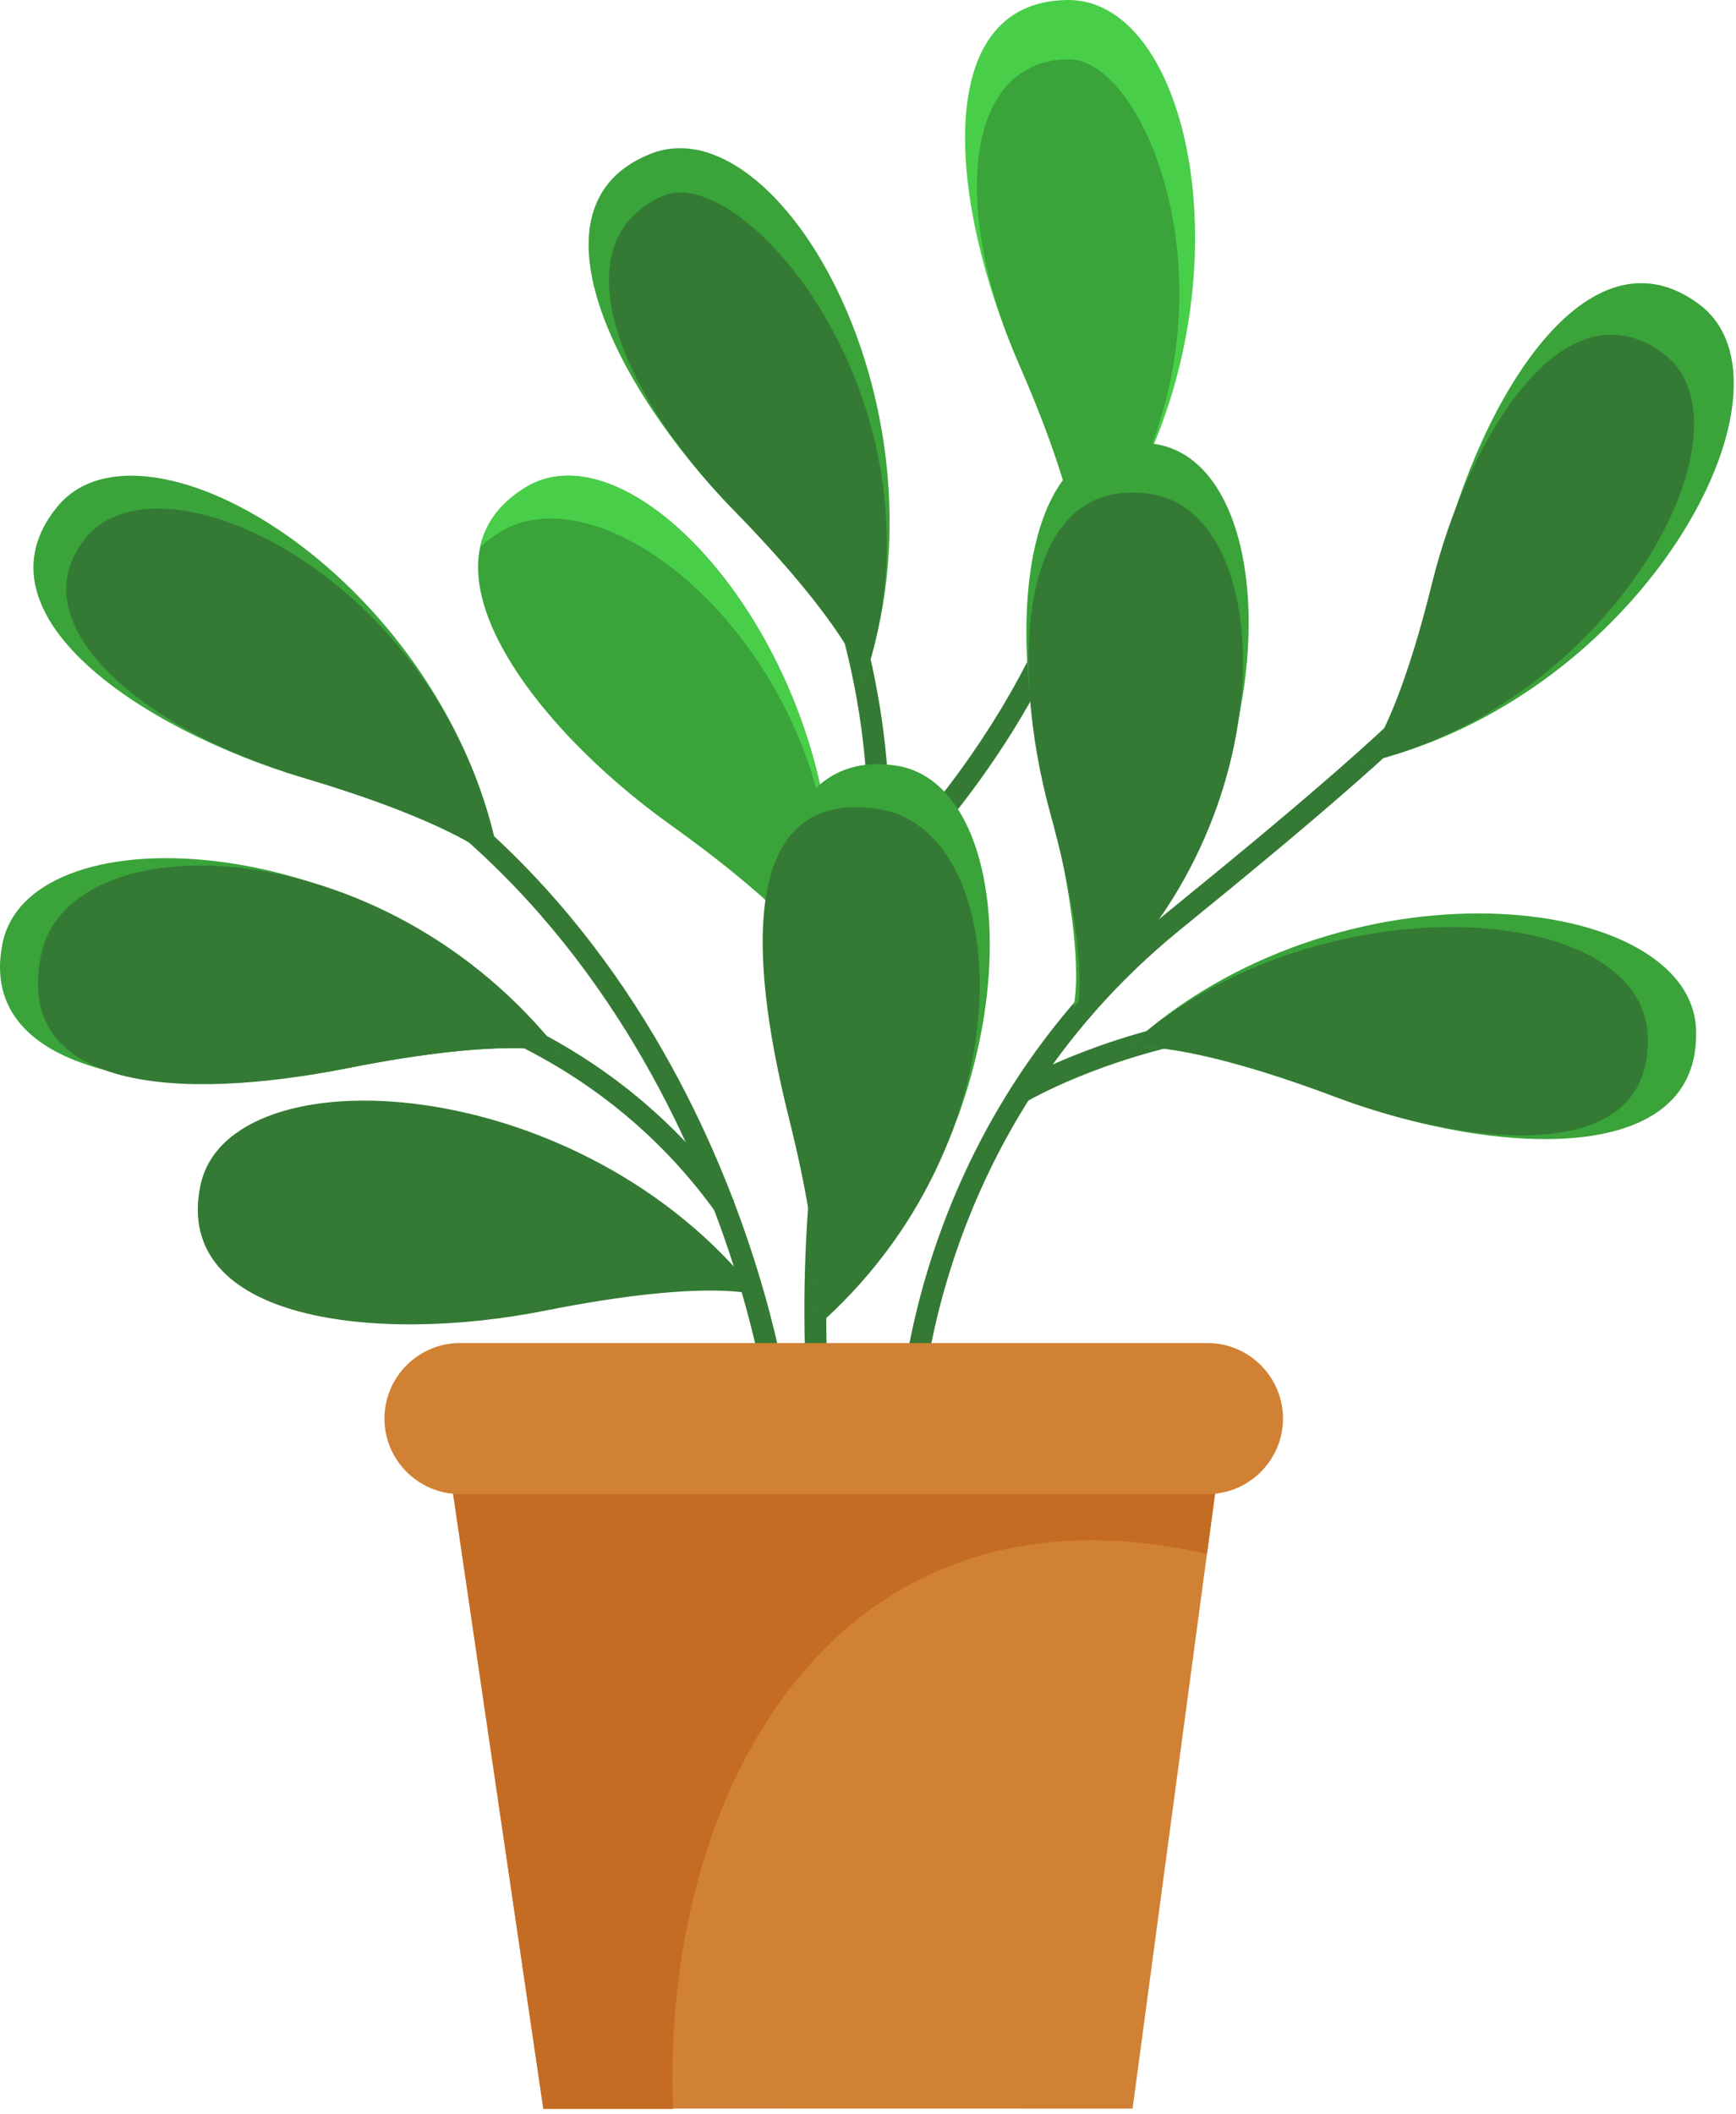 <?xml version="1.0" encoding="UTF-8" standalone="no"?>
<!DOCTYPE svg PUBLIC "-//W3C//DTD SVG 1.1//EN" "http://www.w3.org/Graphics/SVG/1.1/DTD/svg11.dtd">
<svg width="100%" height="100%" viewBox="0 0 161 196" version="1.1" xmlns="http://www.w3.org/2000/svg" xmlns:xlink="http://www.w3.org/1999/xlink" xml:space="preserve" xmlns:serif="http://www.serif.com/" style="fill-rule:evenodd;clip-rule:evenodd;stroke-linejoin:round;stroke-miterlimit:2;">
    <g transform="matrix(1,0,0,1,76.713,38.478)">
        <path d="M0,51.41C0,51.41 -1.731,47.139 -14.603,37.935C-27.474,28.732 -38.931,13.444 -27.998,6.722C-17.064,0 4.084,25.16 0,51.41" style="fill:rgb(58,163,58);fill-rule:nonzero;"/>
    </g>
    <g transform="matrix(-0.869,-0.495,-0.495,0.869,65.39,87.581)">
        <path d="M35.465,-28.575C36.818,-26.106 37.032,-23.812 36.374,-21.718C36.165,-22.384 35.869,-23.081 35.465,-23.816C29.291,-35.068 -1.538,-28.43 -10.98,-3.599C-1.538,-28.43 29.29,-39.827 35.465,-28.575" style="fill:rgb(73,206,73);fill-rule:nonzero;"/>
    </g>
    <g transform="matrix(1,0,0,1,85.304,39.453)">
        <path d="M0,93.568L-2,93.567C-2,93.286 -1.716,65.184 22.869,45.194C46.595,25.903 61,13.234 61,0L63,0C63,14.122 48.315,27.081 24.131,46.746C0.308,66.117 0,93.296 0,93.568" style="fill:rgb(52,122,52);fill-rule:nonzero;"/>
    </g>
    <g transform="matrix(0.812,-0.584,-0.584,-0.812,86.319,110.098)">
        <path d="M-24.035,-7.423C-23.803,-6.999 -1.095,35.503 -25.722,74.204L-24.035,75.279C1.237,35.564 -22.042,-7.949 -22.281,-8.383L-24.035,-7.423Z" style="fill:rgb(52,122,52);fill-rule:nonzero;"/>
    </g>
    <g transform="matrix(1,0,0,1,74.807,11.789)">
        <path d="M0,116.696C-0.107,115.233 -2.471,80.667 11.883,62.727C37.073,31.243 25.194,1.057 25.071,0.756L26.923,0C27.051,0.312 39.36,31.586 13.445,63.977C-0.416,81.3 1.969,116.199 1.994,116.55L0,116.696Z" style="fill:rgb(52,122,52);fill-rule:nonzero;"/>
    </g>
    <g transform="matrix(0.05,-0.999,-0.999,-0.05,134.042,66.268)">
        <path d="M-36.128,-18.583C-20.524,10.852 -37.611,36.801 -37.785,37.057L-36.128,38.176C-35.946,37.909 -18.185,10.999 -34.36,-19.518L-36.128,-18.583Z" style="fill:rgb(52,122,52);fill-rule:nonzero;"/>
    </g>
    <g transform="matrix(0.411,-0.911,-0.911,-0.411,64.225,81.135)">
        <path d="M-27.681,-14.95C-11.776,12.487 -29.204,41.261 -29.382,41.548L-27.681,42.601C-27.493,42.304 -9.45,12.508 -25.951,-15.954L-27.681,-14.95Z" style="fill:rgb(52,122,52);fill-rule:nonzero;"/>
    </g>
    <g transform="matrix(-0.969,-0.247,-0.247,0.969,80.248,28.32)">
        <path d="M-15.885,60.884L-13.886,60.884C-13.88,27.233 15.331,5.562 15.628,5.346L14.451,3.73C14.147,3.95 -15.881,26.199 -15.885,60.884" style="fill:rgb(52,122,52);fill-rule:nonzero;"/>
    </g>
    <g transform="matrix(1,0,0,1,100.101,-0.166)">
        <path d="M0,52.889C0,52.889 0.703,48.333 -5.63,33.833C-11.963,19.333 -13.963,0.333 -1.13,0.167C11.703,0 16.963,32.445 0,52.889" style="fill:rgb(73,206,73);fill-rule:nonzero;"/>
    </g>
    <g transform="matrix(1,0,0,1,100.101,5.501)">
        <path d="M0,47.222C0,47.222 0.703,42.666 -5.63,28.166C-11.963,13.666 -10.599,0 -0.963,0C6.967,0 16.963,26.778 0,47.222" style="fill:rgb(58,163,58);fill-rule:nonzero;"/>
    </g>
    <g transform="matrix(1,0,0,1,126.413,20.536)">
        <path d="M0,50.207C0,50.207 3.33,47.019 7.123,31.658C10.917,16.297 20.887,0 31.175,7.674C41.462,15.349 25.9,44.3 0,50.207" style="fill:rgb(58,163,58);fill-rule:nonzero;"/>
    </g>
    <g transform="matrix(1,0,0,1,126.419,25.921)">
        <path d="M0,44.827C0,44.827 2.973,41.98 6.359,28.265C9.747,14.551 18.648,0 27.834,6.851C37.019,13.704 23.125,39.552 0,44.827" style="fill:rgb(52,122,52);fill-rule:nonzero;"/>
    </g>
    <g transform="matrix(1,0,0,1,99.539,39.208)">
        <path d="M0,54.141C0,54.141 1.445,49.764 -2.406,34.417C-6.258,19.071 -5.093,0 7.592,1.955C20.276,3.911 20.105,36.778 0,54.141" style="fill:rgb(58,163,58);fill-rule:nonzero;"/>
    </g>
    <g transform="matrix(1,0,0,1,99.894,43.906)">
        <path d="M0,49.502C0,49.502 1.356,45.517 -2.497,31.463C-6.35,17.41 -5.395,0 6.862,1.898C19.12,3.797 19.247,33.819 0,49.502" style="fill:rgb(52,122,52);fill-rule:nonzero;"/>
    </g>
    <g transform="matrix(1,0,0,1,75.529,69.02)">
        <path d="M0,54.141C0,54.141 1.446,49.764 -2.405,34.417C-6.258,19.07 -5.093,0 7.592,1.955C20.276,3.911 20.106,36.778 0,54.141" style="fill:rgb(58,163,58);fill-rule:nonzero;"/>
    </g>
    <g transform="matrix(1,0,0,1,75.529,73.046)">
        <path d="M0,50.115C0,50.115 1.446,45.738 -2.405,30.391C-6.258,15.044 -6.726,0 5.959,1.955C18.644,3.909 20.106,32.752 0,50.115" style="fill:rgb(52,122,52);fill-rule:nonzero;"/>
    </g>
    <g transform="matrix(1,0,0,1,80.103,9.545)">
        <path d="M0,53.603C0,53.603 -0.957,49.094 -12.02,37.782C-23.083,26.469 -31.689,9.413 -19.749,4.707C-7.809,0 8.613,28.472 0,53.603" style="fill:rgb(58,163,58);fill-rule:nonzero;"/>
    </g>
    <g transform="matrix(1,0,0,1,80.103,14.827)">
        <path d="M0,48.321C0,48.321 -0.957,43.812 -12.02,32.5C-23.083,21.187 -28.121,7.507 -18.632,3.34C-11.025,0 8.613,23.19 0,48.321" style="fill:rgb(52,122,52);fill-rule:nonzero;"/>
    </g>
    <g transform="matrix(1,0,0,1,46.359,37.052)">
        <path d="M0,43.031C0,43.031 -3.03,39.557 -18.199,35.056C-33.368,30.555 -49.187,19.841 -41.044,9.92C-32.901,0 -4.702,16.885 0,43.031" style="fill:rgb(58,163,58);fill-rule:nonzero;"/>
    </g>
    <g transform="matrix(1,0,0,1,46.359,41.309)">
        <path d="M0,38.774C0,38.774 -3.03,35.3 -18.199,30.799C-33.368,26.298 -44.93,16.317 -38.305,8.442C-31.202,0 -4.702,12.628 0,38.774" style="fill:rgb(52,122,52);fill-rule:nonzero;"/>
    </g>
    <g transform="matrix(1,0,0,1,51.982,79.382)">
        <path d="M0,18.224C0,18.224 -4.3,16.563 -19.818,19.651C-35.337,22.738 -54.325,20.63 -51.745,8.058C-49.164,-4.514 -16.346,-2.717 0,18.224" style="fill:rgb(58,163,58);fill-rule:nonzero;"/>
    </g>
    <g transform="matrix(1,0,0,1,51.982,80.482)">
        <path d="M0,17.124C0,17.124 -4.3,15.463 -19.818,18.551C-35.337,21.638 -50.758,20.631 -48.178,8.059C-45.597,-4.514 -16.346,-3.817 0,17.124" style="fill:rgb(52,122,52);fill-rule:nonzero;"/>
    </g>
    <g transform="matrix(1,0,0,1,70.328,101.857)">
        <path d="M0,18.224C0,18.224 -4.3,16.563 -19.818,19.65C-35.337,22.738 -54.325,20.63 -51.745,8.058C-49.165,-4.514 -16.346,-2.717 0,18.224" style="fill:rgb(52,122,52);fill-rule:nonzero;"/>
    </g>
    <g transform="matrix(1,0,0,1,104.585,90.2)">
        <path d="M0,6.906C0,6.906 4.512,5.96 19.33,11.508C34.148,17.054 53.229,18.034 52.707,5.21C52.187,-7.614 19.507,-11.128 0,6.906" style="fill:rgb(58,163,58);fill-rule:nonzero;"/>
    </g>
    <g transform="matrix(1,0,0,1,104.585,93.344)">
        <path d="M0,3.762C0,3.762 4.533,2.758 19.33,8.364C30.22,12.489 48.741,15.48 48.22,2.657C47.699,-10.168 16.845,-11.718 0,3.762" style="fill:rgb(52,122,52);fill-rule:nonzero;"/>
    </g>
    <g transform="matrix(0.145,0.989,0.989,-0.145,102.639,124.523)">
        <path d="M0.223,-62.008L62.635,-62.008L70.576,-7.921L10.682,9.228L0.223,-62.008Z" style="fill:rgb(209,129,51);fill-rule:nonzero;"/>
    </g>
    <g transform="matrix(1,0,0,1,111.941,185.199)">
        <path d="M0,-41.146L1.38,-51.448L-70.62,-51.448L-61.554,10.302L-49.527,10.302C-50.662,-19.301 -34.347,-48.972 0,-41.146" style="fill:rgb(196,108,35);fill-rule:nonzero;"/>
    </g>
    <g transform="matrix(1,0,0,1,111.987,124.501)">
        <path d="M0,14L-69.333,14C-73.183,14 -76.333,10.85 -76.333,7C-76.333,3.149 -73.183,0 -69.333,0L0,0C3.851,0 7,3.149 7,7C7,10.85 3.851,14 0,14" style="fill:rgb(209,129,51);fill-rule:nonzero;"/>
    </g>
</svg>
